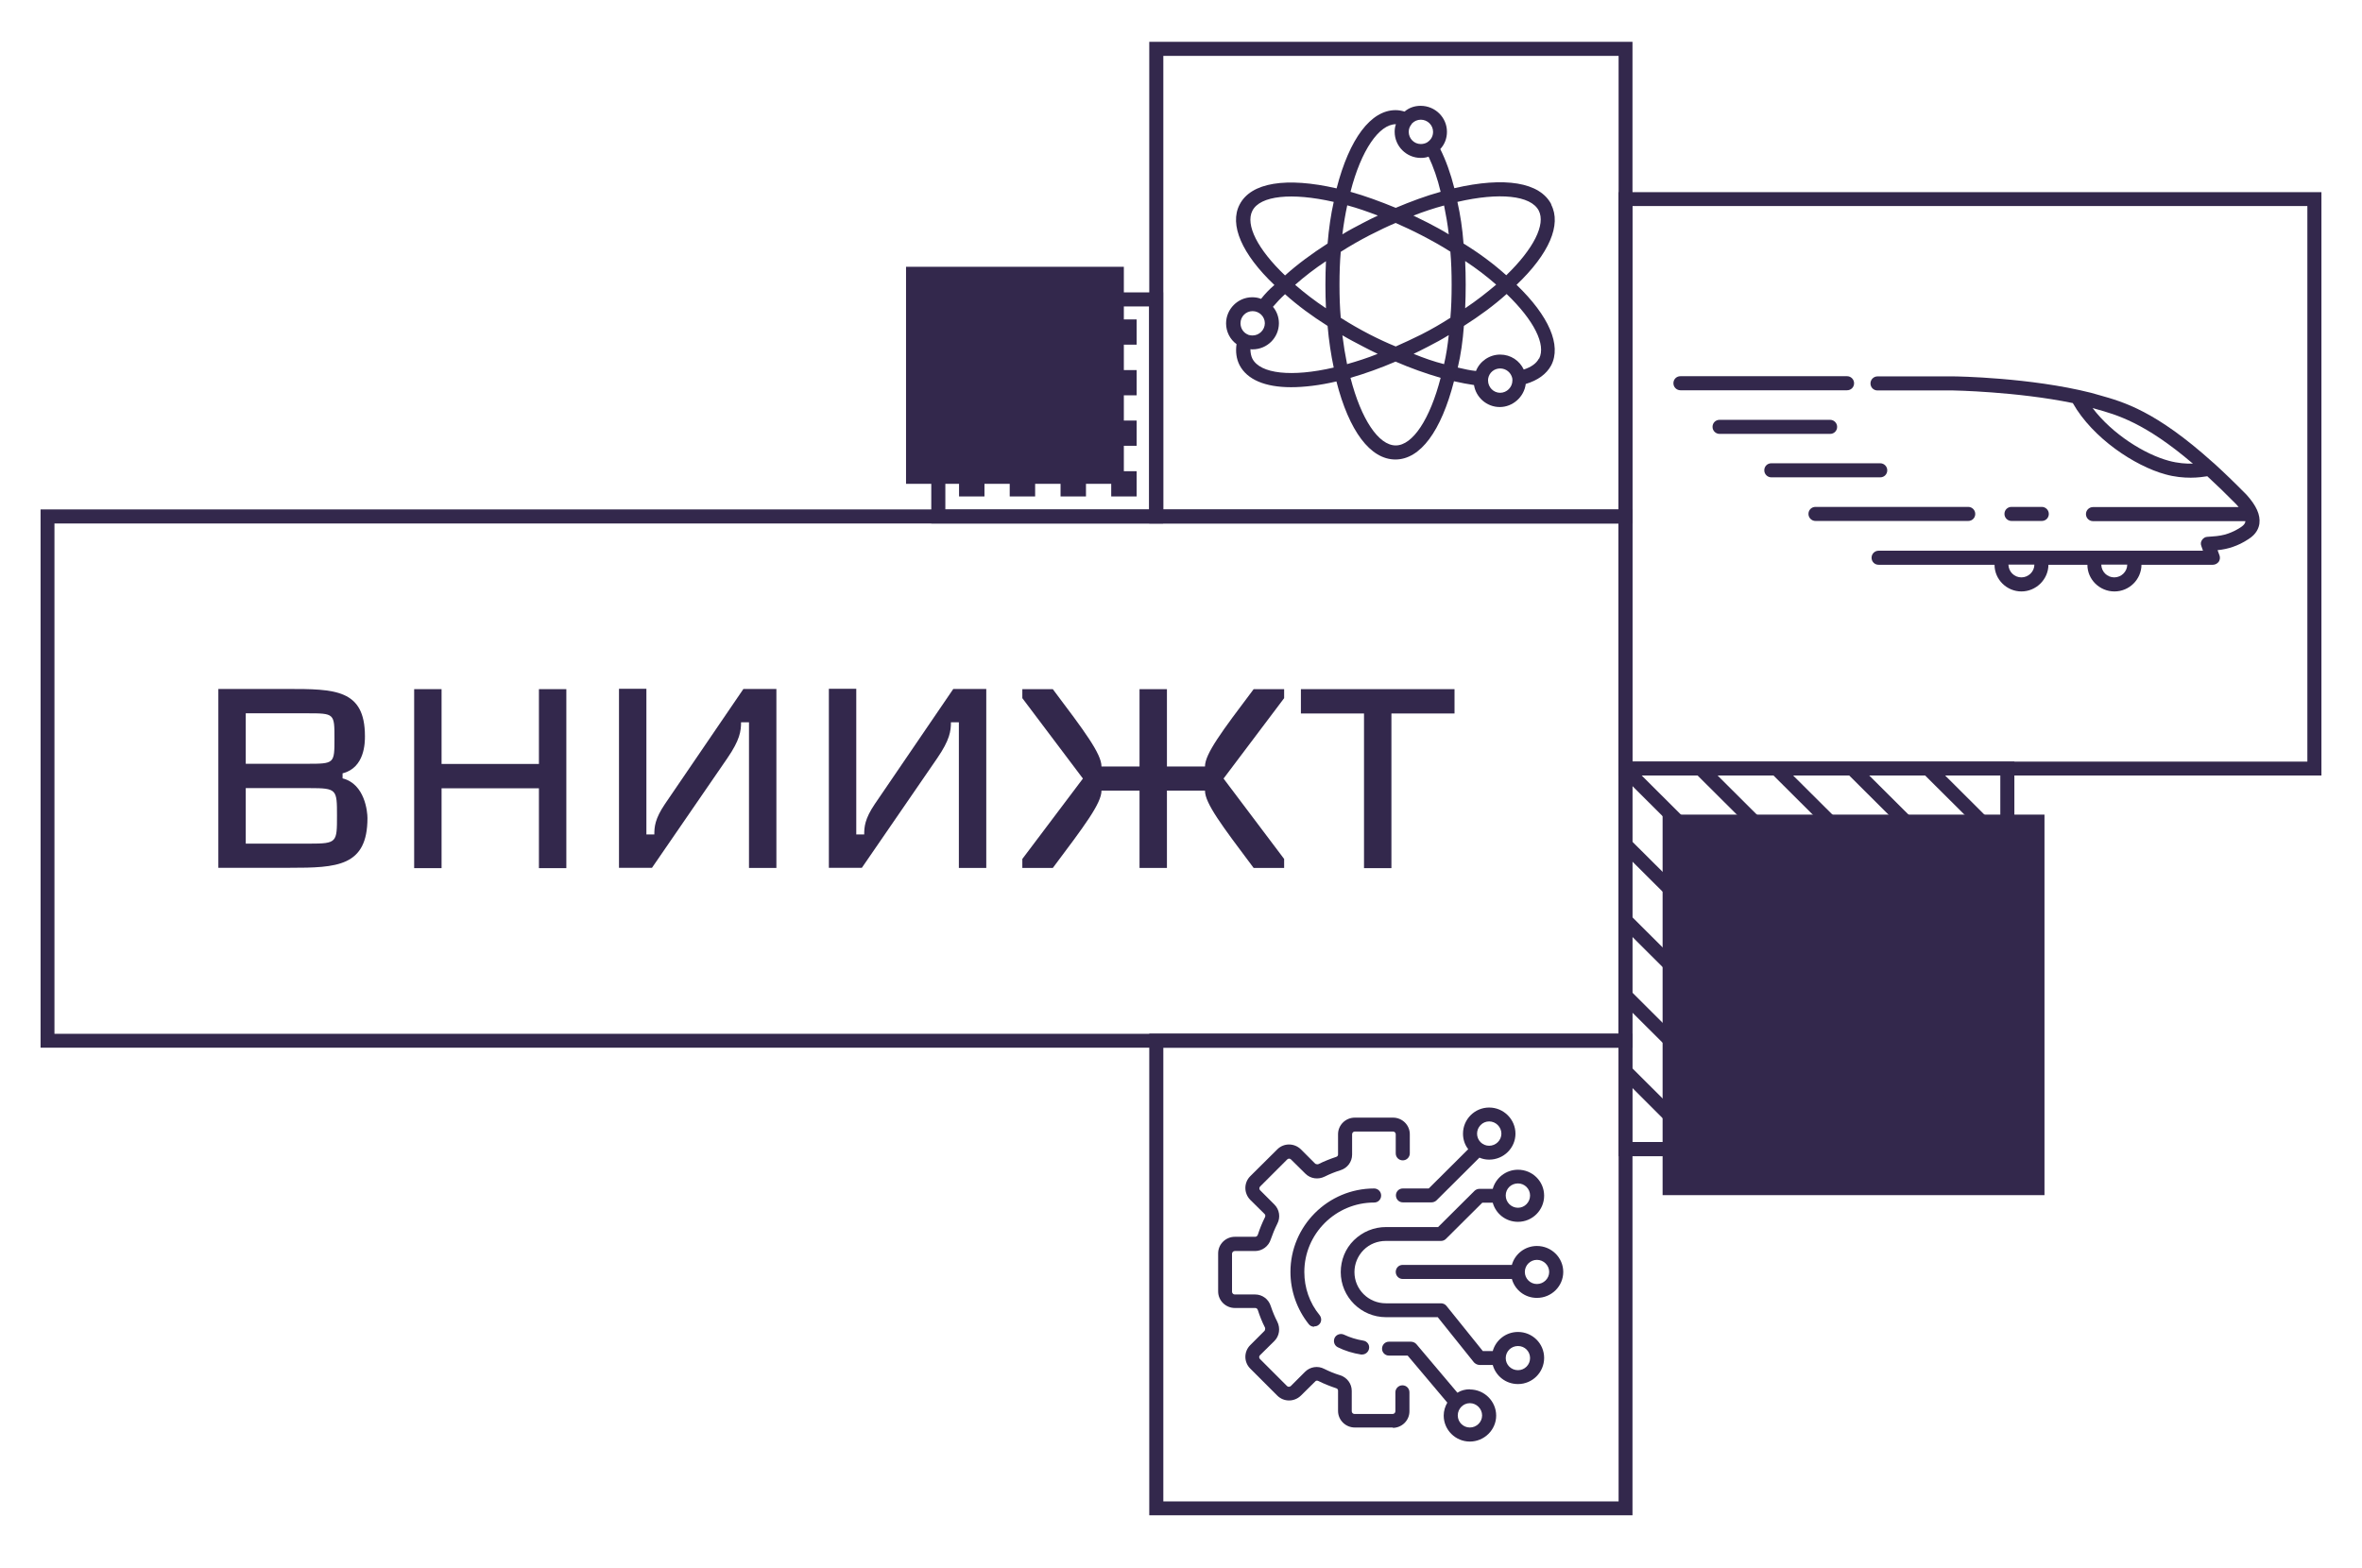 <svg width="131" height="87" viewBox="0 0 131 87" fill="none" xmlns="http://www.w3.org/2000/svg">
<path d="M113.39 45.19H92.21V66.3H113.39V45.19Z" fill="#33284C"/>
<path d="M89.77 42.25V64.14H111.72V42.25H89.77ZM110.94 43.02V46.07L107.88 43.02H110.94ZM106.77 43.02L110.94 47.17V50.26L103.67 43.02H106.77ZM102.56 43.02L110.93 51.36V54.45L99.45 43.02H102.55H102.56ZM98.36 43.02L110.93 55.55V58.64L95.26 43.02H98.36ZM94.15 43.02L110.93 59.74V62.84L91.05 43.02H94.15ZM90.52 63.35V60.34L93.53 63.35H90.52ZM94.63 63.35L90.52 59.25V56.16L97.74 63.35H94.64H94.63ZM98.83 63.35L90.53 55.06H90.52V51.96L101.94 63.35H98.83ZM103.04 63.35L90.52 50.87V47.78L106.14 63.35H103.04ZM107.25 63.35L90.52 46.68V43.59L110.35 63.36H107.25V63.35Z" fill="#33284C"/>
<path d="M109.16 28.9H100.69C100.48 28.9 100.3 28.73 100.3 28.51C100.3 28.29 100.47 28.12 100.69 28.12H109.16C109.37 28.12 109.55 28.29 109.55 28.51C109.55 28.73 109.38 28.9 109.16 28.9Z" fill="#33284C"/>
<path d="M102.44 21.65H93.2C92.99 21.65 92.81 21.48 92.81 21.26C92.81 21.04 92.98 20.87 93.2 20.87H102.44C102.65 20.87 102.83 21.04 102.83 21.26C102.83 21.48 102.66 21.65 102.44 21.65Z" fill="#33284C"/>
<path d="M101.5 24.07H95.37C95.16 24.07 94.98 23.9 94.98 23.68C94.98 23.46 95.15 23.29 95.37 23.29H101.5C101.71 23.29 101.89 23.46 101.89 23.68C101.89 23.9 101.72 24.07 101.5 24.07Z" fill="#33284C"/>
<path d="M104.28 26.48H98.24C98.03 26.48 97.85 26.31 97.85 26.09C97.85 25.87 98.02 25.7 98.24 25.7H104.28C104.49 25.7 104.67 25.87 104.67 26.09C104.67 26.31 104.5 26.48 104.28 26.48Z" fill="#33284C"/>
<path d="M113.24 28.9H111.56C111.35 28.9 111.17 28.73 111.17 28.51C111.17 28.29 111.34 28.12 111.56 28.12H113.24C113.45 28.12 113.63 28.29 113.63 28.51C113.63 28.73 113.46 28.9 113.24 28.9Z" fill="#33284C"/>
<path d="M90.54 84.06H63.74V57.34H90.54V84.06ZM64.52 83.29H89.77V58.12H64.52V83.29Z" fill="#33284C"/>
<path d="M62.33 14.8H50.25V26.84H62.33V14.8Z" fill="#33284C"/>
<path d="M64.51 29.04H51.65V16.22H64.51V29.04ZM52.43 28.27H63.73V17H52.43V28.27Z" fill="#33284C"/>
<path d="M54.6 17.72H53.19V19.12H54.6V17.72Z" fill="#33284C"/>
<path d="M57.41 17.72H56V19.12H57.41V17.72Z" fill="#33284C"/>
<path d="M60.23 17.72H58.82V19.12H60.23V17.72Z" fill="#33284C"/>
<path d="M63.04 17.72H61.63V19.12H63.04V17.72Z" fill="#33284C"/>
<path d="M54.6 20.53H53.19V21.93H54.6V20.53Z" fill="#33284C"/>
<path d="M57.41 20.53H56V21.93H57.41V20.53Z" fill="#33284C"/>
<path d="M60.23 20.53H58.82V21.93H60.23V20.53Z" fill="#33284C"/>
<path d="M63.04 20.53H61.63V21.93H63.04V20.53Z" fill="#33284C"/>
<path d="M54.6 23.33H53.19V24.73H54.6V23.33Z" fill="#33284C"/>
<path d="M57.41 23.33H56V24.73H57.41V23.33Z" fill="#33284C"/>
<path d="M60.23 23.33H58.82V24.73H60.23V23.33Z" fill="#33284C"/>
<path d="M63.04 23.33H61.63V24.73H63.04V23.33Z" fill="#33284C"/>
<path d="M54.6 26.14H53.19V27.54H54.6V26.14Z" fill="#33284C"/>
<path d="M57.41 26.14H56V27.54H57.41V26.14Z" fill="#33284C"/>
<path d="M60.23 26.14H58.82V27.54H60.23V26.14Z" fill="#33284C"/>
<path d="M63.04 26.14H61.63V27.54H63.04V26.14Z" fill="#33284C"/>
<path d="M90.54 29.04H63.74V2.32H90.54V29.04ZM64.52 28.27H89.77V3.1H64.52V28.26V28.27Z" fill="#33284C"/>
<path d="M90.54 58.12H2.25V28.26H90.54V58.11V58.12ZM3.03 57.35H89.76V29.04H3.02V57.35H3.03Z" fill="#33284C"/>
<path d="M12.11 48.15V38.22H15.94C18.56 38.22 20.24 38.23 20.24 40.84C20.24 41.18 20.24 42.59 19 42.9V43.18C20.24 43.49 20.38 45.04 20.38 45.38C20.38 48.07 18.69 48.14 16.08 48.14H12.11V48.15ZM13.63 39.57V42.37H17.03C18.55 42.37 18.55 42.36 18.55 40.97C18.55 39.58 18.55 39.57 17.03 39.57H13.63ZM13.63 43.72V46.8H17.17C18.69 46.8 18.69 46.73 18.69 45.26C18.69 43.79 18.69 43.72 17.17 43.72H13.63Z" fill="#33284C"/>
<path d="M29.89 38.23H31.41V48.16H29.89V43.73H24.49V48.16H22.97V38.23H24.49V42.38H29.89V38.23Z" fill="#33284C"/>
<path d="M36.29 46.3C36.29 45.87 36.32 45.43 36.88 44.6L41.23 38.22H43.06V48.15H41.54V40.07H41.1C41.1 40.55 41.04 41.04 40.34 42.06L36.16 48.14H34.33V38.21H35.85V46.29H36.29V46.3Z" fill="#33284C"/>
<path d="M47.93 46.3C47.93 45.87 47.96 45.43 48.52 44.6L52.87 38.22H54.7V48.15H53.18V40.07H52.74C52.74 40.55 52.68 41.04 51.98 42.06L47.8 48.14H45.97V38.21H47.49V46.29H47.93V46.3Z" fill="#33284C"/>
<path d="M60.06 43.19L56.7 38.73V38.23H58.39C60.16 40.58 61.09 41.82 61.09 42.52H63.2V38.23H64.72V42.52H66.83C66.83 41.82 67.76 40.58 69.53 38.23H71.22V38.73L67.86 43.19L71.22 47.65V48.15H69.53C67.76 45.79 66.83 44.56 66.83 43.86H64.72V48.15H63.2V43.86H61.09C61.09 44.56 60.16 45.79 58.39 48.15H56.7V47.65L60.06 43.19Z" fill="#33284C"/>
<path d="M80.67 38.23V39.58H77.17V48.16H75.65V39.58H72.15V38.23H80.67Z" fill="#33284C"/>
<path d="M89.76 10.66V43.02H128.75V10.66H89.76ZM127.97 42.25H90.53V11.43H127.97V42.25Z" fill="#33284C"/>
<path d="M124.58 27.43C123.94 26.78 123.35 26.21 122.8 25.71C122.78 25.69 122.76 25.67 122.74 25.66C119.55 22.79 117.78 22.3 116.43 21.92L115.97 21.79C112.59 20.94 108.52 20.88 108.34 20.88H104.13C103.92 20.88 103.74 21.05 103.74 21.27C103.74 21.49 103.91 21.66 104.13 21.66H108.33C108.33 21.66 111.85 21.72 114.96 22.36C116.07 24.32 118.41 25.85 120.08 26.31C120.61 26.46 121.1 26.5 121.5 26.5C121.9 26.5 122.22 26.45 122.42 26.42C122.92 26.88 123.45 27.39 124.02 27.97C124.07 28.03 124.12 28.08 124.16 28.13H116.08C115.87 28.13 115.69 28.3 115.69 28.52C115.69 28.74 115.87 28.91 116.08 28.91H124.53C124.53 28.91 124.53 28.92 124.53 28.93C124.53 28.97 124.51 29.1 124.26 29.26C124.01 29.42 123.8 29.52 123.57 29.6C123.32 29.69 123.03 29.74 122.7 29.76L122.43 29.78C122.31 29.78 122.2 29.85 122.13 29.95C122.06 30.05 122.04 30.17 122.09 30.29L122.18 30.55H104.19C103.98 30.55 103.8 30.72 103.8 30.94C103.8 31.16 103.97 31.33 104.19 31.33H110.62C110.62 32.15 111.3 32.81 112.11 32.81C112.92 32.81 113.6 32.15 113.61 31.33H115.77C115.77 32.15 116.45 32.81 117.27 32.81C118.09 32.81 118.76 32.15 118.77 31.33H122.73C122.85 31.33 122.97 31.27 123.05 31.17C123.12 31.07 123.14 30.94 123.1 30.82L122.99 30.52C123.29 30.49 123.57 30.43 123.83 30.34C124.12 30.24 124.38 30.12 124.7 29.91C125.15 29.63 125.28 29.28 125.31 29.04C125.37 28.56 125.14 28.05 124.6 27.45L124.58 27.43ZM120.28 25.56C118.95 25.2 117.16 24.09 116.06 22.64C116.11 22.65 116.16 22.66 116.21 22.68C117.4 23.01 118.95 23.44 121.62 25.72C121.26 25.73 120.79 25.7 120.28 25.56ZM112.11 32.03C111.72 32.03 111.4 31.72 111.39 31.32H112.83C112.83 31.71 112.5 32.03 112.11 32.03ZM117.26 32.03C116.87 32.03 116.55 31.72 116.54 31.32H117.98C117.98 31.71 117.65 32.03 117.26 32.03Z" fill="#33284C"/>
<path d="M86.04 11.34C85.41 10.11 83.46 9.79 80.66 10.44C80.46 9.64 80.19 8.89 79.88 8.27C80.12 8.01 80.25 7.68 80.25 7.31C80.25 6.52 79.6 5.87 78.79 5.87C78.45 5.87 78.14 5.98 77.9 6.19C77.73 6.14 77.57 6.11 77.4 6.11C76.03 6.11 74.84 7.69 74.13 10.45C71.34 9.81 69.38 10.12 68.75 11.35C68.17 12.46 68.87 14.09 70.68 15.81C70.41 16.04 70.16 16.3 69.94 16.58C69.8 16.52 69.63 16.49 69.45 16.49C68.65 16.49 68 17.15 68 17.94C68 18.41 68.23 18.84 68.58 19.09C68.52 19.51 68.57 19.91 68.75 20.26C69.17 21.06 70.17 21.48 71.6 21.48C72.33 21.48 73.18 21.38 74.12 21.16C74.82 23.91 76 25.49 77.39 25.49C78.78 25.49 79.93 23.91 80.64 21.15C81.04 21.24 81.41 21.31 81.75 21.36C81.86 22.05 82.46 22.58 83.18 22.58C83.9 22.58 84.53 22.02 84.62 21.3C85.29 21.1 85.77 20.75 86.03 20.27C86.61 19.16 85.91 17.53 84.11 15.8C85.92 14.08 86.61 12.46 86.03 11.35L86.04 11.34ZM80.35 13C79.98 12.77 79.6 12.57 79.2 12.36C78.92 12.22 78.65 12.09 78.39 11.96C78.96 11.74 79.53 11.55 80.09 11.4C80.19 11.9 80.29 12.43 80.35 13ZM78.28 6.89C78.28 6.89 78.31 6.85 78.32 6.84C78.44 6.72 78.61 6.64 78.8 6.64C79.17 6.64 79.48 6.94 79.48 7.31C79.48 7.53 79.39 7.71 79.23 7.84C79.2 7.86 79.18 7.88 79.15 7.9C79.05 7.96 78.92 7.99 78.8 7.99C78.43 7.99 78.13 7.69 78.13 7.31C78.13 7.15 78.19 7 78.29 6.89H78.28ZM77.42 6.89C77.37 7.02 77.35 7.17 77.35 7.31C77.35 8.11 78 8.76 78.8 8.76C78.96 8.76 79.1 8.74 79.23 8.69C79.5 9.26 79.73 9.92 79.9 10.64C79.07 10.87 78.24 11.18 77.41 11.53C76.56 11.18 75.72 10.87 74.9 10.64C75.49 8.33 76.49 6.89 77.42 6.89ZM74.72 11.39C75.28 11.54 75.85 11.74 76.42 11.96C76.17 12.07 75.9 12.21 75.61 12.36C75.21 12.57 74.82 12.77 74.45 13C74.52 12.43 74.61 11.9 74.72 11.39ZM74.45 18.6C74.82 18.82 75.21 19.02 75.61 19.23C75.88 19.37 76.15 19.51 76.41 19.63C75.84 19.86 75.27 20.04 74.71 20.2C74.61 19.71 74.52 19.16 74.45 18.6ZM69.46 11.69C69.89 10.85 71.64 10.67 73.97 11.2C73.81 11.91 73.7 12.68 73.63 13.51C72.76 14.07 71.97 14.65 71.27 15.28C69.75 13.83 69.06 12.47 69.46 11.69ZM73.54 17.1C72.92 16.69 72.35 16.25 71.83 15.8C72.35 15.34 72.92 14.9 73.54 14.49C73.52 14.9 73.51 15.34 73.51 15.8C73.51 16.26 73.52 16.69 73.54 17.1ZM69.21 18.56C68.96 18.46 68.8 18.21 68.8 17.93C68.8 17.56 69.1 17.26 69.47 17.26C69.84 17.26 70.15 17.56 70.15 17.93C70.15 18.3 69.84 18.61 69.47 18.61C69.4 18.61 69.31 18.6 69.25 18.58C69.23 18.57 69.22 18.56 69.21 18.56ZM69.46 19.9C69.39 19.76 69.35 19.57 69.35 19.37C69.39 19.38 69.43 19.38 69.47 19.38C70.28 19.38 70.93 18.73 70.93 17.93C70.93 17.59 70.81 17.27 70.6 17.02C70.81 16.77 71.03 16.54 71.27 16.32C71.97 16.95 72.76 17.53 73.63 18.08C73.7 18.9 73.82 19.68 73.97 20.39C71.64 20.93 69.9 20.74 69.46 19.9ZM77.41 24.71C76.46 24.71 75.49 23.26 74.9 20.96C75.73 20.72 76.56 20.42 77.4 20.06C78.23 20.42 79.07 20.72 79.9 20.96C79.31 23.25 78.35 24.71 77.41 24.71ZM80.09 20.2C79.53 20.06 78.96 19.86 78.4 19.63C78.66 19.51 78.92 19.37 79.2 19.23C79.59 19.03 79.98 18.82 80.35 18.59C80.29 19.15 80.21 19.69 80.09 20.2ZM80.44 17.63C79.94 17.95 79.41 18.26 78.84 18.55C78.33 18.8 77.87 19.02 77.41 19.22C76.94 19.03 76.47 18.81 75.96 18.55C75.4 18.26 74.86 17.95 74.36 17.63C74.31 17.06 74.29 16.46 74.29 15.8C74.29 15.14 74.31 14.54 74.36 13.97C74.86 13.65 75.4 13.34 75.96 13.05C76.51 12.77 76.97 12.55 77.4 12.37H77.41C77.88 12.58 78.34 12.79 78.84 13.05C79.4 13.34 79.94 13.64 80.44 13.96C80.49 14.54 80.51 15.13 80.51 15.8C80.51 16.47 80.49 17.07 80.44 17.63ZM85.34 11.68C85.74 12.45 85.05 13.81 83.54 15.27C82.84 14.64 82.05 14.05 81.17 13.51C81.11 12.69 80.99 11.9 80.83 11.2C83.16 10.66 84.9 10.84 85.34 11.68ZM81.26 14.48C81.88 14.89 82.46 15.33 82.98 15.79C82.46 16.23 81.89 16.68 81.26 17.1C81.28 16.69 81.29 16.24 81.29 15.79C81.29 15.34 81.28 14.89 81.26 14.48ZM83.88 21.11C83.88 21.48 83.57 21.79 83.2 21.79C82.83 21.79 82.53 21.48 82.53 21.11V21.06C82.53 21.06 82.54 21 82.54 20.98C82.6 20.67 82.87 20.44 83.2 20.44C83.53 20.44 83.8 20.67 83.87 20.97C83.87 21 83.88 21.03 83.88 21.06V21.11ZM85.35 19.89C85.21 20.16 84.93 20.36 84.51 20.5C84.28 20.01 83.79 19.67 83.2 19.67C82.61 19.67 82.07 20.04 81.86 20.58C81.55 20.55 81.23 20.48 80.85 20.39C81.02 19.68 81.13 18.9 81.19 18.08C82.07 17.52 82.86 16.94 83.56 16.31C85.07 17.76 85.76 19.12 85.36 19.9L85.35 19.89Z" fill="#33284C"/>
<path d="M77.26 79.19H75.14C74.63 79.19 74.21 78.78 74.21 78.27V77.14C74.21 77.08 74.17 77.03 74.1 77.01C73.77 76.9 73.44 76.77 73.12 76.61C73.06 76.58 72.99 76.58 72.95 76.63L72.15 77.42C71.78 77.78 71.2 77.78 70.84 77.42L69.34 75.92C68.98 75.56 68.98 74.98 69.34 74.62L70.14 73.82C70.14 73.82 70.19 73.71 70.16 73.65C70 73.34 69.87 73.01 69.76 72.67C69.74 72.62 69.7 72.56 69.62 72.56H68.49C67.98 72.56 67.56 72.15 67.56 71.64V69.53C67.56 69.02 67.98 68.61 68.49 68.61H69.62C69.69 68.61 69.74 68.55 69.76 68.5C69.87 68.16 70 67.84 70.16 67.52C70.18 67.47 70.19 67.4 70.14 67.35L69.34 66.56C68.98 66.19 68.98 65.61 69.34 65.25L70.84 63.76C71.2 63.4 71.78 63.4 72.15 63.76L72.95 64.56C72.95 64.56 73.06 64.61 73.12 64.58C73.44 64.42 73.77 64.29 74.1 64.18C74.17 64.16 74.21 64.11 74.21 64.05V62.92C74.21 62.41 74.63 62 75.14 62H77.26C77.77 62 78.19 62.41 78.19 62.92V63.98C78.19 64.19 78.02 64.37 77.8 64.37C77.58 64.37 77.41 64.2 77.41 63.98V62.92C77.41 62.84 77.34 62.77 77.26 62.77H75.14C75.06 62.77 74.99 62.84 74.99 62.92V64.05C74.99 64.45 74.73 64.8 74.34 64.92C74.05 65.01 73.75 65.13 73.47 65.27C73.11 65.45 72.68 65.39 72.4 65.11L71.6 64.32C71.54 64.26 71.45 64.26 71.39 64.32L69.89 65.82C69.83 65.88 69.83 65.97 69.89 66.03L70.68 66.82C70.96 67.1 71.03 67.53 70.84 67.89C70.7 68.17 70.58 68.46 70.48 68.75C70.36 69.14 70 69.4 69.61 69.4H68.48C68.4 69.4 68.33 69.47 68.33 69.55V71.66C68.33 71.74 68.4 71.81 68.48 71.81H69.61C70.01 71.81 70.36 72.07 70.48 72.46C70.58 72.76 70.7 73.05 70.84 73.32C71.02 73.68 70.96 74.11 70.68 74.39L69.88 75.18C69.82 75.24 69.82 75.33 69.88 75.39L71.38 76.89C71.44 76.95 71.53 76.94 71.59 76.89L72.38 76.1C72.66 75.82 73.09 75.75 73.45 75.94C73.73 76.08 74.02 76.2 74.32 76.29C74.71 76.41 74.97 76.76 74.97 77.16V78.29C74.97 78.37 75.04 78.44 75.12 78.44H77.24C77.32 78.44 77.39 78.37 77.39 78.29V77.24C77.39 77.03 77.56 76.85 77.78 76.85C78 76.85 78.17 77.02 78.17 77.24V78.29C78.17 78.8 77.75 79.21 77.24 79.21L77.26 79.19Z" fill="#33284C"/>
<path d="M82.59 61.44C81.79 61.44 81.14 62.09 81.14 62.89C81.14 63.21 81.24 63.51 81.43 63.75L79.24 65.93H77.8C77.58 65.93 77.42 66.11 77.42 66.31C77.42 66.53 77.59 66.7 77.8 66.7H79.4C79.49 66.7 79.6 66.66 79.67 66.59L82.05 64.22C82.22 64.29 82.39 64.33 82.59 64.33C83.4 64.33 84.05 63.68 84.05 62.89C84.05 62.1 83.4 61.44 82.59 61.44ZM82.59 63.56C82.22 63.56 81.92 63.26 81.92 62.89C81.92 62.52 82.22 62.21 82.59 62.21C82.96 62.21 83.27 62.52 83.27 62.89C83.27 63.26 82.96 63.56 82.59 63.56Z" fill="#33284C"/>
<path d="M72.88 73.6C72.77 73.6 72.65 73.55 72.58 73.45C71.93 72.63 71.57 71.61 71.57 70.56C71.57 68.01 73.65 65.93 76.21 65.93C76.42 65.93 76.6 66.1 76.6 66.32C76.6 66.54 76.43 66.71 76.21 66.71C74.08 66.71 72.34 68.44 72.34 70.56C72.34 71.44 72.63 72.28 73.19 72.96C73.32 73.13 73.3 73.37 73.13 73.5C73.06 73.56 72.97 73.58 72.89 73.58L72.88 73.6Z" fill="#33284C"/>
<path d="M75.54 75.14C75.54 75.14 75.5 75.14 75.48 75.14C75.04 75.07 74.6 74.94 74.2 74.74C74.01 74.65 73.93 74.42 74.02 74.22C74.11 74.03 74.35 73.95 74.54 74.04C74.88 74.2 75.24 74.31 75.61 74.37C75.82 74.4 75.97 74.6 75.93 74.81C75.9 75 75.73 75.14 75.55 75.14H75.54Z" fill="#33284C"/>
<path d="M84.19 73.89C83.52 73.89 82.96 74.34 82.79 74.95H82.24L80.22 72.44C80.15 72.35 80.03 72.3 79.92 72.3H76.86C75.9 72.3 75.12 71.53 75.12 70.57C75.12 70.11 75.3 69.67 75.63 69.34C75.96 69.01 76.4 68.84 76.86 68.84H79.92C80.02 68.84 80.12 68.8 80.19 68.73L82.21 66.72H82.79C82.96 67.33 83.51 67.78 84.19 67.78C84.99 67.78 85.64 67.13 85.64 66.33C85.64 65.53 84.99 64.89 84.19 64.89C83.52 64.89 82.96 65.34 82.79 65.95H82.06C81.96 65.95 81.85 65.99 81.78 66.06L79.76 68.07H76.87C76.2 68.07 75.57 68.33 75.09 68.8C74.61 69.27 74.36 69.91 74.36 70.57C74.36 71.95 75.49 73.07 76.87 73.07H79.74L81.75 75.58C81.83 75.66 81.94 75.72 82.06 75.72H82.79C82.96 76.33 83.51 76.78 84.19 76.78C84.99 76.78 85.64 76.13 85.64 75.33C85.64 74.53 84.99 73.89 84.19 73.89ZM84.19 65.65C84.56 65.65 84.86 65.95 84.86 66.32C84.86 66.69 84.56 67 84.19 67C83.82 67 83.51 66.7 83.51 66.32C83.51 65.94 83.81 65.65 84.19 65.65ZM84.19 76.01C83.81 76.01 83.51 75.71 83.51 75.34C83.51 74.97 83.81 74.67 84.19 74.67C84.57 74.67 84.86 74.97 84.86 75.34C84.86 75.71 84.56 76.01 84.19 76.01Z" fill="#33284C"/>
<path d="M85.24 69.12C84.58 69.12 84.02 69.56 83.85 70.17H77.79C77.57 70.17 77.41 70.35 77.41 70.56C77.41 70.77 77.58 70.95 77.79 70.95H83.85C84.02 71.56 84.57 72 85.24 72C86.05 72 86.7 71.35 86.7 70.56C86.7 69.77 86.05 69.12 85.24 69.12ZM85.24 71.23C84.87 71.23 84.57 70.93 84.57 70.56C84.57 70.19 84.87 69.89 85.24 69.89C85.61 69.89 85.92 70.19 85.92 70.56C85.92 70.93 85.61 71.23 85.24 71.23Z" fill="#33284C"/>
<path d="M81.52 77.07C81.27 77.07 81.03 77.13 80.83 77.26L78.55 74.56C78.48 74.48 78.36 74.43 78.25 74.43H77.03C76.81 74.43 76.65 74.61 76.65 74.82C76.65 75.03 76.82 75.2 77.03 75.2H78.07L80.27 77.81C80.15 78.02 80.07 78.26 80.07 78.53C80.07 79.32 80.72 79.97 81.52 79.97C82.32 79.97 82.98 79.32 82.98 78.53C82.98 77.74 82.33 77.08 81.52 77.08V77.07ZM81.52 79.19C81.15 79.19 80.85 78.89 80.85 78.52C80.85 78.15 81.15 77.84 81.52 77.84C81.89 77.84 82.2 78.15 82.2 78.52C82.2 78.89 81.89 79.19 81.52 79.19Z" fill="#33284C"/>
</svg>
